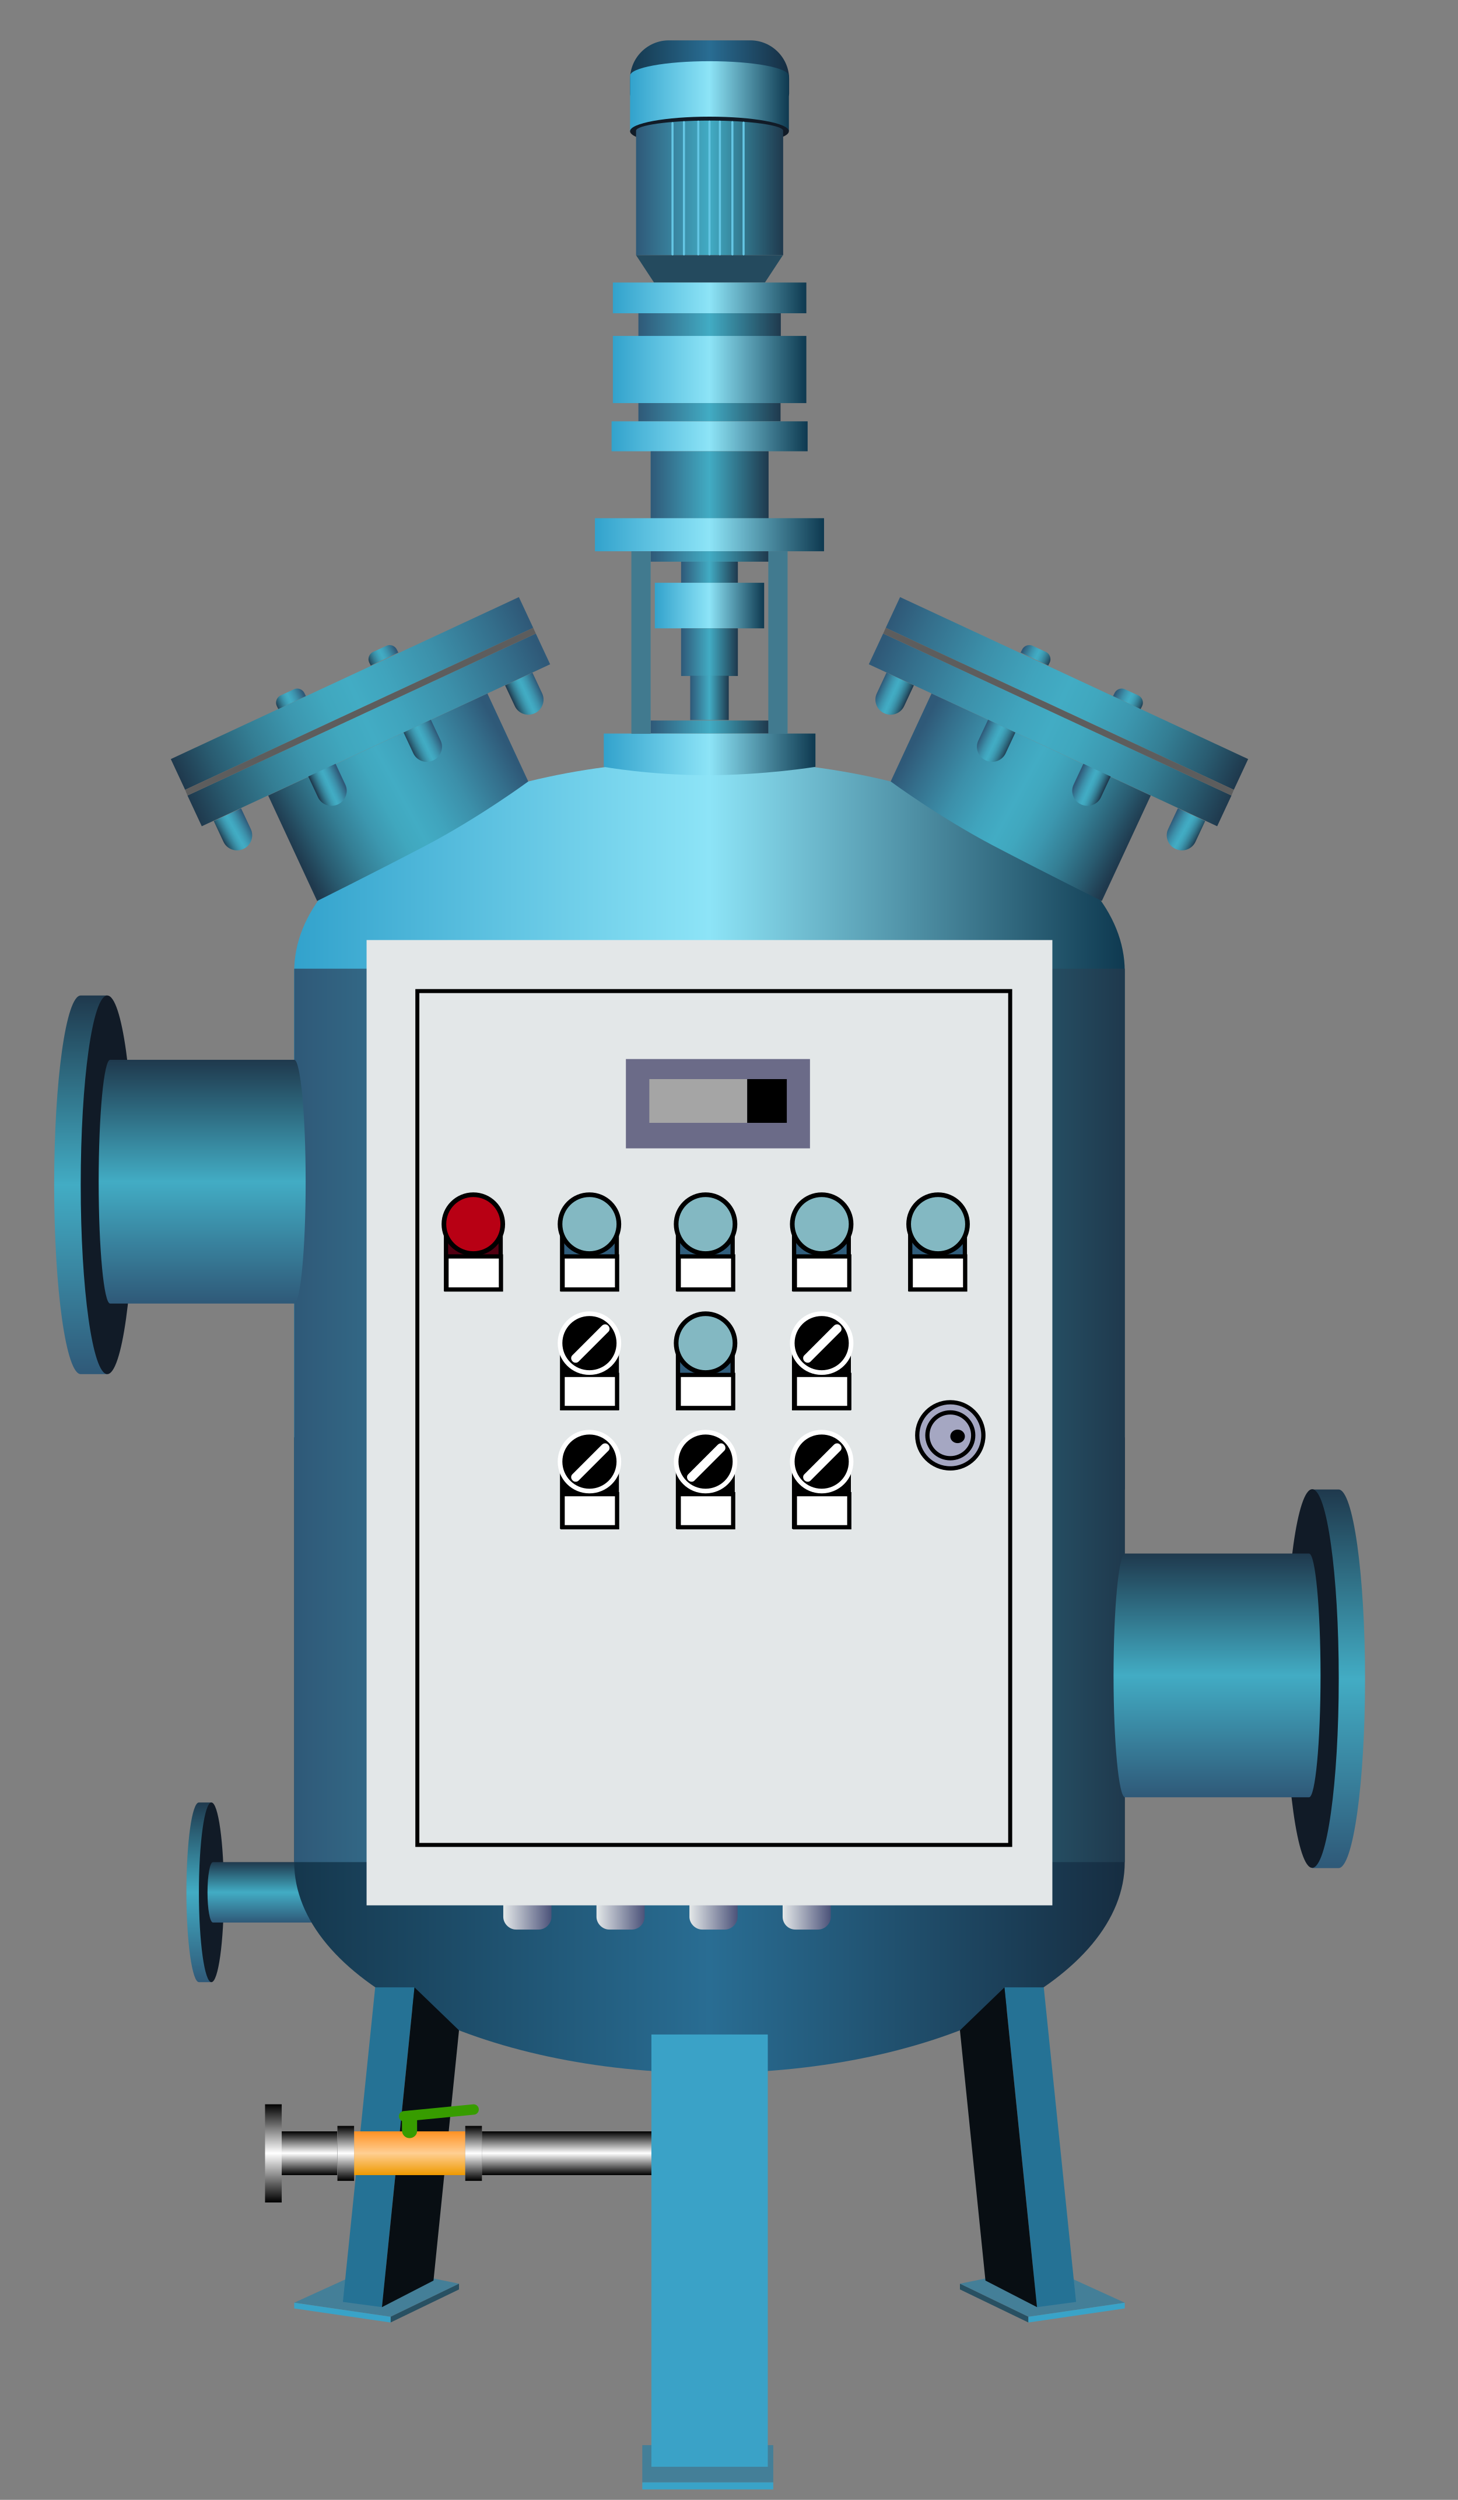 <?xml version="1.0" encoding="utf-8"?>
<!-- Generator: Adobe Illustrator 19.0.0, SVG Export Plug-In . SVG Version: 6.00 Build 0)  -->
<svg version="1.1" id="图层_1" xmlns="http://www.w3.org/2000/svg" xmlns:xlink="http://www.w3.org/1999/xlink" x="0px" y="0px"
	 viewBox="0 0 560 960" style="enable-background:new 0 0 560 960;" xml:space="preserve">
<rect x="0" y="0" width="560" height="960" fill="#808080" stroke="none"/>
<style type="text/css">
	.st0{fill:url(#SVGID_1_);}
	.st1{fill:#111B27;}
	.st2{fill:url(#SVGID_2_);}
	.st3{fill:#447F98;}
	.st4{fill:url(#SVGID_3_);}
	.st5{fill:url(#SVGID_4_);}
	.st6{fill:url(#SVGID_5_);}
	.st7{fill:url(#SVGID_6_);}
	.st8{fill:url(#SVGID_7_);}
	.st9{fill:url(#SVGID_8_);}
	.st10{fill:url(#SVGID_9_);}
	.st11{fill:url(#SVGID_10_);}
	.st12{fill:url(#SVGID_11_);}
	.st13{fill:url(#SVGID_12_);}
	.st14{fill:url(#SVGID_13_);}
	.st15{fill:url(#SVGID_14_);}
	.st16{fill:url(#SVGID_15_);}
	.st17{fill:url(#SVGID_16_);}
	.st18{fill:url(#SVGID_17_);}
	.st19{fill:#244A5E;}
	.st20{fill:url(#SVGID_18_);}
	.st21{fill:url(#SVGID_19_);}
	.st22{fill:url(#SVGID_20_);}
	.st23{fill:url(#SVGID_21_);}
	.st24{fill:url(#SVGID_22_);}
	.st25{fill:url(#SVGID_23_);}
	.st26{fill:url(#SVGID_24_);}
	.st27{fill:url(#SVGID_25_);}
	.st28{fill:url(#SVGID_26_);}
	.st29{fill:url(#SVGID_27_);}
	.st30{fill:url(#SVGID_28_);}
	.st31{fill:url(#SVGID_29_);}
	.st32{fill:url(#SVGID_30_);}
	.st33{fill:url(#SVGID_31_);}
	.st34{fill:#417A8F;}
	.st35{fill:url(#SVGID_32_);}
	.st36{fill:url(#SVGID_33_);}
	.st37{fill:url(#SVGID_34_);}
	.st38{fill:url(#SVGID_35_);}
	.st39{fill:#257295;}
	.st40{fill:#080E13;}
	.st41{fill:#285062;}
	.st42{fill:#39A3C8;}
	.st43{fill:#64C6E4;}
	.st44{fill:#5D5D5D;}
	.st45{fill:url(#SVGID_36_);}
	.st46{fill:url(#SVGID_37_);}
	.st47{fill:url(#SVGID_38_);}
	.st48{fill:url(#SVGID_39_);}
	.st49{fill:url(#SVGID_40_);}
	.st50{fill:url(#SVGID_41_);}
	.st51{fill:url(#SVGID_42_);}
	.st52{fill:url(#SVGID_43_);}
	.st53{fill:url(#SVGID_44_);}
	.st54{fill:url(#SVGID_45_);}
	.st55{fill:url(#SVGID_46_);}
	.st56{fill:url(#SVGID_47_);}
	.st57{fill:url(#SVGID_48_);}
	.st58{fill:url(#SVGID_49_);}
	.st59{fill:url(#SVGID_50_);}
	.st60{fill:#3AA2C7;}
	.st61{fill:#379C00;}
	.st62{fill:url(#SVGID_51_);}
	.st63{fill:url(#SVGID_52_);}
	.st64{fill:url(#SVGID_53_);}
	.st65{fill:url(#SVGID_54_);}
	.st66{fill:#E3E7E8;}
	.st67{fill:none;stroke:#000000;stroke-width:1.537;stroke-miterlimit:10;}
	.st68{fill:#6B6B88;}
	.st69{fill:#A5A5A5;}
	.st70{fill:#520012;stroke:#000000;stroke-width:1.633;stroke-miterlimit:10;}
	.st71{fill:#B80014;stroke:#000000;stroke-width:1.789;stroke-miterlimit:10;}
	.st72{fill:#FFFFFF;stroke:#000000;stroke-width:1.622;stroke-miterlimit:10;}
	.st73{fill:#315E7D;stroke:#000000;stroke-width:1.633;stroke-miterlimit:10;}
	.st74{fill:#83B8C2;stroke:#000000;stroke-width:1.789;stroke-miterlimit:10;}
	.st75{stroke:#000000;stroke-width:1.633;stroke-miterlimit:10;}
	.st76{stroke:#FFFFFF;stroke-width:1.789;stroke-miterlimit:10;}
	.st77{fill:#FFFFFF;}
	.st78{fill:#A5A7C2;stroke:#000000;stroke-width:1.633;stroke-miterlimit:10;}
</style>
<linearGradient id="SVGID_1_" gradientUnits="userSpaceOnUse" x1="76.4" y1="198.8" x2="76.4" y2="267.8" gradientTransform="matrix(1 0 0 -1 0 960)">
	<stop  offset="0" style="stop-color:#2F5978"/>
	<stop  offset="0.5" style="stop-color:#42ACC4"/>
	<stop  offset="1" style="stop-color:#1F394D"/>
</linearGradient>
<path class="st0" d="M76.4,692.2c-2.7,0-4.8,15.5-4.8,34.5s2.2,34.5,4.8,34.5h4.8v-69H76.4z"/>
<ellipse class="st1" cx="81.2" cy="726.7" rx="4.8" ry="34.5"/>
<linearGradient id="SVGID_2_" gradientUnits="userSpaceOnUse" x1="101.6" y1="221.673" x2="101.6" y2="244.9" gradientTransform="matrix(1 0 0 -1 0 960)">
	<stop  offset="0" style="stop-color:#2F5978"/>
	<stop  offset="0.5" style="stop-color:#42ACC4"/>
	<stop  offset="1" style="stop-color:#1F394D"/>
</linearGradient>
<path class="st2" d="M121.3,715.1H81.8c-1.2,0-2.1,5.2-2.1,11.6s0.9,11.6,2.1,11.6h39.6c1.2,0,2.1-5.2,2.1-11.6
	S122.5,715.1,121.3,715.1z"/>
<polygon class="st3" points="368.7,877 401.3,870.3 432,884.3 395,889.7 "/>
<linearGradient id="SVGID_3_" gradientUnits="userSpaceOnUse" x1="113" y1="528" x2="432" y2="528" gradientTransform="matrix(1 0 0 -1 0 960)">
	<stop  offset="0" style="stop-color:#32A2CC"/>
	<stop  offset="0.5" style="stop-color:#8DE4F7"/>
	<stop  offset="1" style="stop-color:#0E3950"/>
</linearGradient>
<path class="st4" d="M272.5,292c-88.1,0-159.5,36.3-159.5,81v199h319V373C432,328.3,360.6,292,272.5,292z"/>
<linearGradient id="SVGID_4_" gradientUnits="userSpaceOnUse" x1="113" y1="285.95" x2="432" y2="285.95" gradientTransform="matrix(1 0 0 -1 0 960)">
	<stop  offset="0" style="stop-color:#15374D"/>
	<stop  offset="0.5" style="stop-color:#296D93"/>
	<stop  offset="1" style="stop-color:#162D41"/>
</linearGradient>
<path class="st5" d="M113,552v163.1c0,44.7,71.4,81,159.5,81s159.5-36.3,159.5-81V552H113z"/>
<linearGradient id="SVGID_5_" gradientUnits="userSpaceOnUse" x1="113" y1="416.45" x2="432" y2="416.45" gradientTransform="matrix(1 0 0 -1 0 960)">
	<stop  offset="0" style="stop-color:#2F5978"/>
	<stop  offset="0.5" style="stop-color:#42ACC4"/>
	<stop  offset="1" style="stop-color:#1F394D"/>
</linearGradient>
<rect x="113" y="372" class="st6" width="319" height="343.1"/>
<linearGradient id="SVGID_6_" gradientUnits="userSpaceOnUse" x1="352.202" y1="677.124" x2="432.354" y2="633.705" gradientTransform="matrix(1 0 0 -1 0 960)">
	<stop  offset="0" style="stop-color:#2F5978"/>
	<stop  offset="9.061284e-002" style="stop-color:#346E8B"/>
	<stop  offset="0.26" style="stop-color:#3C90AA"/>
	<stop  offset="0.4" style="stop-color:#40A4BD"/>
	<stop  offset="0.492" style="stop-color:#42ACC4"/>
	<stop  offset="0.571" style="stop-color:#40A7BE"/>
	<stop  offset="0.671" style="stop-color:#3C97AF"/>
	<stop  offset="0.783" style="stop-color:#347E94"/>
	<stop  offset="0.903" style="stop-color:#295B70"/>
	<stop  offset="1" style="stop-color:#1F394D"/>
</linearGradient>
<path class="st7" d="M423.2,346c0,0-19.8-9.8-41.6-21.2c-21.1-11.1-39.5-24.7-39.5-24.7l15.7-33.8l84.2,39.2L423.2,346z"/>
<linearGradient id="SVGID_7_" gradientUnits="userSpaceOnUse" x1="337.62" y1="710.255" x2="470.276" y2="648.589" gradientTransform="matrix(1 0 0 -1 0 960)">
	<stop  offset="0" style="stop-color:#2F5978"/>
	<stop  offset="9.061284e-002" style="stop-color:#346E8B"/>
	<stop  offset="0.26" style="stop-color:#3C90AA"/>
	<stop  offset="0.4" style="stop-color:#40A4BD"/>
	<stop  offset="0.492" style="stop-color:#42ACC4"/>
	<stop  offset="0.571" style="stop-color:#40A7BE"/>
	<stop  offset="0.671" style="stop-color:#3C97AF"/>
	<stop  offset="0.783" style="stop-color:#347E94"/>
	<stop  offset="0.903" style="stop-color:#295B70"/>
	<stop  offset="1" style="stop-color:#1F394D"/>
</linearGradient>
<polygon class="st8" points="467.5,317.3 333.7,255.1 339.2,243.3 473,305.5 "/>
<linearGradient id="SVGID_8_" gradientUnits="userSpaceOnUse" x1="343.568" y1="724.413" x2="476.494" y2="662.773" gradientTransform="matrix(1 0 0 -1 0 960)">
	<stop  offset="0" style="stop-color:#2F5978"/>
	<stop  offset="9.061284e-002" style="stop-color:#346E8B"/>
	<stop  offset="0.26" style="stop-color:#3C90AA"/>
	<stop  offset="0.4" style="stop-color:#40A4BD"/>
	<stop  offset="0.492" style="stop-color:#42ACC4"/>
	<stop  offset="0.571" style="stop-color:#40A7BE"/>
	<stop  offset="0.671" style="stop-color:#3C97AF"/>
	<stop  offset="0.783" style="stop-color:#347E94"/>
	<stop  offset="0.903" style="stop-color:#295B70"/>
	<stop  offset="1" style="stop-color:#1F394D"/>
</linearGradient>
<polygon class="st9" points="473.9,303.3 340.2,241.1 345.7,229.3 479.4,291.5 "/>
<linearGradient id="SVGID_9_" gradientUnits="userSpaceOnUse" x1="337.432" y1="695.093" x2="347.924" y2="690.308" gradientTransform="matrix(1 0 0 -1 0 960)">
	<stop  offset="0" style="stop-color:#2F5978"/>
	<stop  offset="9.061284e-002" style="stop-color:#346E8B"/>
	<stop  offset="0.26" style="stop-color:#3C90AA"/>
	<stop  offset="0.4" style="stop-color:#40A4BD"/>
	<stop  offset="0.492" style="stop-color:#42ACC4"/>
	<stop  offset="0.571" style="stop-color:#40A7BE"/>
	<stop  offset="0.671" style="stop-color:#3C97AF"/>
	<stop  offset="0.783" style="stop-color:#347E94"/>
	<stop  offset="0.903" style="stop-color:#295B70"/>
	<stop  offset="1" style="stop-color:#1F394D"/>
</linearGradient>
<path class="st10" d="M351,263.2l-3.7,7.9c-1.3,2.9-4.8,4.2-7.7,2.8l0,0c-2.9-1.3-4.2-4.8-2.8-7.7l3.7-7.9L351,263.2z"/>
<linearGradient id="SVGID_10_" gradientUnits="userSpaceOnUse" x1="376.523" y1="677.122" x2="387.158" y2="671.962" gradientTransform="matrix(1 0 0 -1 0 960)">
	<stop  offset="0" style="stop-color:#2F5978"/>
	<stop  offset="9.061284e-002" style="stop-color:#346E8B"/>
	<stop  offset="0.26" style="stop-color:#3C90AA"/>
	<stop  offset="0.4" style="stop-color:#40A4BD"/>
	<stop  offset="0.492" style="stop-color:#42ACC4"/>
	<stop  offset="0.571" style="stop-color:#40A7BE"/>
	<stop  offset="0.671" style="stop-color:#3C97AF"/>
	<stop  offset="0.783" style="stop-color:#347E94"/>
	<stop  offset="0.903" style="stop-color:#295B70"/>
	<stop  offset="1" style="stop-color:#1F394D"/>
</linearGradient>
<path class="st11" d="M390,281.3l-3.7,7.9c-1.3,2.9-4.8,4.2-7.7,2.8l0,0c-2.9-1.3-4.2-4.8-2.8-7.7l3.7-7.9L390,281.3z"/>
<linearGradient id="SVGID_11_" gradientUnits="userSpaceOnUse" x1="413.348" y1="659.948" x2="423.435" y2="655.353" gradientTransform="matrix(1 0 0 -1 0 960)">
	<stop  offset="0" style="stop-color:#2F5978"/>
	<stop  offset="9.061284e-002" style="stop-color:#346E8B"/>
	<stop  offset="0.26" style="stop-color:#3C90AA"/>
	<stop  offset="0.4" style="stop-color:#40A4BD"/>
	<stop  offset="0.492" style="stop-color:#42ACC4"/>
	<stop  offset="0.571" style="stop-color:#40A7BE"/>
	<stop  offset="0.671" style="stop-color:#3C97AF"/>
	<stop  offset="0.783" style="stop-color:#347E94"/>
	<stop  offset="0.903" style="stop-color:#295B70"/>
	<stop  offset="1" style="stop-color:#1F394D"/>
</linearGradient>
<path class="st12" d="M426.6,298.2l-3.7,7.9c-1.3,2.9-4.8,4.2-7.7,2.8l0,0c-2.9-1.3-4.2-4.8-2.8-7.7l3.7-7.9L426.6,298.2z"/>
<linearGradient id="SVGID_12_" gradientUnits="userSpaceOnUse" x1="449.464" y1="643.67" x2="459.898" y2="637.826" gradientTransform="matrix(1 0 0 -1 0 960)">
	<stop  offset="0" style="stop-color:#2F5978"/>
	<stop  offset="9.061284e-002" style="stop-color:#346E8B"/>
	<stop  offset="0.26" style="stop-color:#3C90AA"/>
	<stop  offset="0.4" style="stop-color:#40A4BD"/>
	<stop  offset="0.492" style="stop-color:#42ACC4"/>
	<stop  offset="0.571" style="stop-color:#40A7BE"/>
	<stop  offset="0.671" style="stop-color:#3C97AF"/>
	<stop  offset="0.783" style="stop-color:#347E94"/>
	<stop  offset="0.903" style="stop-color:#295B70"/>
	<stop  offset="1" style="stop-color:#1F394D"/>
</linearGradient>
<path class="st13" d="M462.9,315.3l-3.7,7.9c-1.3,2.9-4.8,4.2-7.7,2.8l0,0c-2.9-1.3-4.2-4.8-2.8-7.7l3.7-7.9L462.9,315.3z"/>
<linearGradient id="SVGID_13_" gradientUnits="userSpaceOnUse" x1="393.366" y1="711.181" x2="403.743" y2="706.246" gradientTransform="matrix(1 0 0 -1 0 960)">
	<stop  offset="0" style="stop-color:#2F5978"/>
	<stop  offset="9.061284e-002" style="stop-color:#346E8B"/>
	<stop  offset="0.26" style="stop-color:#3C90AA"/>
	<stop  offset="0.4" style="stop-color:#40A4BD"/>
	<stop  offset="0.492" style="stop-color:#42ACC4"/>
	<stop  offset="0.571" style="stop-color:#40A7BE"/>
	<stop  offset="0.671" style="stop-color:#3C97AF"/>
	<stop  offset="0.783" style="stop-color:#347E94"/>
	<stop  offset="0.903" style="stop-color:#295B70"/>
	<stop  offset="1" style="stop-color:#1F394D"/>
</linearGradient>
<path class="st14" d="M402.6,255.6l0.6-1.2c0.7-1.5,0-3.3-1.4-4l-5.2-2.4c-1.5-0.7-3.3,0-4,1.4l-0.6,1.2L402.6,255.6z"/>
<linearGradient id="SVGID_14_" gradientUnits="userSpaceOnUse" x1="428.863" y1="694.472" x2="439.252" y2="689.561" gradientTransform="matrix(1 0 0 -1 0 960)">
	<stop  offset="0" style="stop-color:#2F5978"/>
	<stop  offset="9.061284e-002" style="stop-color:#346E8B"/>
	<stop  offset="0.26" style="stop-color:#3C90AA"/>
	<stop  offset="0.4" style="stop-color:#40A4BD"/>
	<stop  offset="0.492" style="stop-color:#42ACC4"/>
	<stop  offset="0.571" style="stop-color:#40A7BE"/>
	<stop  offset="0.671" style="stop-color:#3C97AF"/>
	<stop  offset="0.783" style="stop-color:#347E94"/>
	<stop  offset="0.903" style="stop-color:#295B70"/>
	<stop  offset="1" style="stop-color:#1F394D"/>
</linearGradient>
<path class="st15" d="M438.1,272.3l0.6-1.2c0.7-1.5,0-3.3-1.4-4l-5.2-2.4c-1.5-0.7-3.3,0-4,1.4l-0.6,1.2L438.1,272.3z"/>
<linearGradient id="SVGID_15_" gradientUnits="userSpaceOnUse" x1="242" y1="932.75" x2="303" y2="932.75" gradientTransform="matrix(1 0 0 -1 0 960)">
	<stop  offset="0" style="stop-color:#15374D"/>
	<stop  offset="0.5" style="stop-color:#296D93"/>
	<stop  offset="1" style="stop-color:#162D41"/>
</linearGradient>
<path class="st16" d="M300,39h-55c-1.6,0-3-1.3-3-3v-5.6c0-8.2,6.7-14.9,14.9-14.9h31.3c8.2,0,14.9,6.7,14.9,14.9V36
	C303,37.7,301.6,39,300,39z"/>
<linearGradient id="SVGID_16_" gradientUnits="userSpaceOnUse" x1="242" y1="923.1" x2="303" y2="923.1" gradientTransform="matrix(1 0 0 -1 0 960)">
	<stop  offset="0" style="stop-color:#32A2CC"/>
	<stop  offset="0.5" style="stop-color:#8DE4F7"/>
	<stop  offset="1" style="stop-color:#0E3950"/>
</linearGradient>
<path class="st17" d="M272.5,23.5c-16.8,0-30.5,2.5-30.5,5.6v21.2h61V29.2C303,26,289.3,23.5,272.5,23.5z"/>
<ellipse class="st1" cx="272.5" cy="50.4" rx="30.5" ry="5.6"/>
<linearGradient id="SVGID_17_" gradientUnits="userSpaceOnUse" x1="244.3" y1="887.85" x2="300.8" y2="887.85" gradientTransform="matrix(1 0 0 -1 0 960)">
	<stop  offset="0" style="stop-color:#2F5978"/>
	<stop  offset="0.5" style="stop-color:#42ACC4"/>
	<stop  offset="1" style="stop-color:#1F394D"/>
</linearGradient>
<path class="st18" d="M272.5,46.3c-15.6,0-28.2,1.8-28.2,3.9V98h56.5V50.2C300.7,48.1,288.1,46.3,272.5,46.3z"/>
<polygon class="st19" points="293.8,108.5 251.2,108.5 244.3,98 300.7,98 "/>
<linearGradient id="SVGID_18_" gradientUnits="userSpaceOnUse" x1="235.4" y1="845.6" x2="309.7" y2="845.6" gradientTransform="matrix(1 0 0 -1 0 960)">
	<stop  offset="0" style="stop-color:#32A2CC"/>
	<stop  offset="0.5" style="stop-color:#8DE4F7"/>
	<stop  offset="1" style="stop-color:#0E3950"/>
</linearGradient>
<rect x="235.4" y="108.5" class="st20" width="74.3" height="11.8"/>
<linearGradient id="SVGID_19_" gradientUnits="userSpaceOnUse" x1="245.2" y1="835.3" x2="299.9" y2="835.3" gradientTransform="matrix(1 0 0 -1 0 960)">
	<stop  offset="0" style="stop-color:#2F5978"/>
	<stop  offset="0.5" style="stop-color:#42ACC4"/>
	<stop  offset="1" style="stop-color:#1F394D"/>
</linearGradient>
<rect x="245.2" y="120.3" class="st21" width="54.7" height="8.8"/>
<linearGradient id="SVGID_20_" gradientUnits="userSpaceOnUse" x1="235.4" y1="818.1" x2="309.7" y2="818.1" gradientTransform="matrix(1 0 0 -1 0 960)">
	<stop  offset="0" style="stop-color:#32A2CC"/>
	<stop  offset="0.5" style="stop-color:#8DE4F7"/>
	<stop  offset="1" style="stop-color:#0E3950"/>
</linearGradient>
<rect x="235.4" y="129" class="st22" width="74.3" height="25.8"/>
<linearGradient id="SVGID_21_" gradientUnits="userSpaceOnUse" x1="245.2" y1="801.7" x2="299.8" y2="801.7" gradientTransform="matrix(1 0 0 -1 0 960)">
	<stop  offset="0" style="stop-color:#2F5978"/>
	<stop  offset="0.5" style="stop-color:#42ACC4"/>
	<stop  offset="1" style="stop-color:#1F394D"/>
</linearGradient>
<rect x="245.2" y="154.8" class="st23" width="54.6" height="7"/>
<linearGradient id="SVGID_22_" gradientUnits="userSpaceOnUse" x1="234.9" y1="792.45" x2="310.2" y2="792.45" gradientTransform="matrix(1 0 0 -1 0 960)">
	<stop  offset="0" style="stop-color:#32A2CC"/>
	<stop  offset="0.5" style="stop-color:#8DE4F7"/>
	<stop  offset="1" style="stop-color:#0E3950"/>
</linearGradient>
<rect x="234.9" y="161.8" class="st24" width="75.3" height="11.5"/>
<linearGradient id="SVGID_23_" gradientUnits="userSpaceOnUse" x1="249.9" y1="773.8" x2="295.15" y2="773.8" gradientTransform="matrix(1 0 0 -1 0 960)">
	<stop  offset="0" style="stop-color:#2F5978"/>
	<stop  offset="0.5" style="stop-color:#42ACC4"/>
	<stop  offset="1" style="stop-color:#1F394D"/>
</linearGradient>
<rect x="249.9" y="173.3" class="st25" width="45.3" height="25.8"/>
<linearGradient id="SVGID_24_" gradientUnits="userSpaceOnUse" x1="228.5" y1="754.65" x2="316.5" y2="754.65" gradientTransform="matrix(1 0 0 -1 0 960)">
	<stop  offset="0" style="stop-color:#32A2CC"/>
	<stop  offset="0.5" style="stop-color:#8DE4F7"/>
	<stop  offset="1" style="stop-color:#0E3950"/>
</linearGradient>
<rect x="228.5" y="199" class="st26" width="88" height="12.7"/>
<linearGradient id="SVGID_25_" gradientUnits="userSpaceOnUse" x1="249.9" y1="746.3" x2="295.15" y2="746.3" gradientTransform="matrix(1 0 0 -1 0 960)">
	<stop  offset="0" style="stop-color:#2F5978"/>
	<stop  offset="0.5" style="stop-color:#42ACC4"/>
	<stop  offset="1" style="stop-color:#1F394D"/>
</linearGradient>
<rect x="249.9" y="211.7" class="st27" width="45.3" height="4"/>
<linearGradient id="SVGID_26_" gradientUnits="userSpaceOnUse" x1="261.625" y1="740.25" x2="283.375" y2="740.25" gradientTransform="matrix(1 0 0 -1 0 960)">
	<stop  offset="0" style="stop-color:#2F5978"/>
	<stop  offset="0.5" style="stop-color:#42ACC4"/>
	<stop  offset="1" style="stop-color:#1F394D"/>
</linearGradient>
<rect x="261.6" y="215.7" class="st28" width="21.8" height="8.1"/>
<linearGradient id="SVGID_27_" gradientUnits="userSpaceOnUse" x1="251.5" y1="727.45" x2="293.5" y2="727.45" gradientTransform="matrix(1 0 0 -1 0 960)">
	<stop  offset="0" style="stop-color:#32A2CC"/>
	<stop  offset="0.5" style="stop-color:#8DE4F7"/>
	<stop  offset="1" style="stop-color:#0E3950"/>
</linearGradient>
<rect x="251.5" y="223.8" class="st29" width="42" height="17.5"/>
<linearGradient id="SVGID_28_" gradientUnits="userSpaceOnUse" x1="261.625" y1="709.55" x2="283.375" y2="709.55" gradientTransform="matrix(1 0 0 -1 0 960)">
	<stop  offset="0" style="stop-color:#2F5978"/>
	<stop  offset="0.5" style="stop-color:#42ACC4"/>
	<stop  offset="1" style="stop-color:#1F394D"/>
</linearGradient>
<rect x="261.6" y="241.3" class="st30" width="21.8" height="18.3"/>
<linearGradient id="SVGID_29_" gradientUnits="userSpaceOnUse" x1="265.125" y1="692" x2="279.875" y2="692" gradientTransform="matrix(1 0 0 -1 0 960)">
	<stop  offset="0" style="stop-color:#2F5978"/>
	<stop  offset="0.5" style="stop-color:#42ACC4"/>
	<stop  offset="1" style="stop-color:#1F394D"/>
</linearGradient>
<rect x="265.1" y="259.5" class="st31" width="14.8" height="17"/>
<linearGradient id="SVGID_30_" gradientUnits="userSpaceOnUse" x1="249.9" y1="680.8" x2="295.15" y2="680.8" gradientTransform="matrix(1 0 0 -1 0 960)">
	<stop  offset="0" style="stop-color:#2F5978"/>
	<stop  offset="0.5" style="stop-color:#42ACC4"/>
	<stop  offset="1" style="stop-color:#1F394D"/>
</linearGradient>
<rect x="249.9" y="276.7" class="st32" width="45.3" height="5"/>
<linearGradient id="SVGID_31_" gradientUnits="userSpaceOnUse" x1="231.9" y1="670.3" x2="313.2" y2="670.3" gradientTransform="matrix(1 0 0 -1 0 960)">
	<stop  offset="0" style="stop-color:#32A2CC"/>
	<stop  offset="0.5" style="stop-color:#8DE4F7"/>
	<stop  offset="1" style="stop-color:#0E3950"/>
</linearGradient>
<path class="st33" d="M313.1,294.5c0,0-19.6,3.2-41.6,3.2c-21.6,0-39.6-3.2-39.6-3.2v-12.8h81.3v12.8H313.1z"/>
<rect x="295.1" y="211.7" class="st34" width="7.4" height="70.1"/>
<rect x="242.5" y="211.7" class="st34" width="7.4" height="70.1"/>
<linearGradient id="SVGID_32_" gradientUnits="userSpaceOnUse" x1="31" y1="432.3" x2="31" y2="577.7" gradientTransform="matrix(1 0 0 -1 0 960)">
	<stop  offset="0" style="stop-color:#2F5978"/>
	<stop  offset="0.5" style="stop-color:#42ACC4"/>
	<stop  offset="1" style="stop-color:#1F394D"/>
</linearGradient>
<path class="st35" d="M31,382.3c-5.6,0-10.2,32.5-10.2,72.7s4.6,72.7,10.2,72.7h10.2V382.3H31z"/>
<ellipse class="st1" cx="41.2" cy="455" rx="10.2" ry="72.7"/>
<linearGradient id="SVGID_33_" gradientUnits="userSpaceOnUse" x1="77.65" y1="459.4" x2="77.65" y2="553" gradientTransform="matrix(1 0 0 -1 0 960)">
	<stop  offset="0" style="stop-color:#2F5978"/>
	<stop  offset="0.5" style="stop-color:#42ACC4"/>
	<stop  offset="1" style="stop-color:#1F394D"/>
</linearGradient>
<path class="st36" d="M113,407H42.3c-2.4,0-4.4,21-4.4,46.8c0,25.9,2,46.8,4.4,46.8H113c2.4,0,4.4-21,4.4-46.8S115.4,407,113,407z"
	/>
<linearGradient id="SVGID_34_" gradientUnits="userSpaceOnUse" x1="514.15" y1="242.6" x2="514.15" y2="388" gradientTransform="matrix(1 0 0 -1 0 960)">
	<stop  offset="0" style="stop-color:#2F5978"/>
	<stop  offset="0.5" style="stop-color:#42ACC4"/>
	<stop  offset="1" style="stop-color:#1F394D"/>
</linearGradient>
<path class="st37" d="M514.1,572c5.6,0,10.2,32.5,10.2,72.7s-4.6,72.7-10.2,72.7H504V572H514.1z"/>
<ellipse class="st1" cx="504" cy="644.6" rx="10.2" ry="72.7"/>
<linearGradient id="SVGID_35_" gradientUnits="userSpaceOnUse" x1="467.45" y1="269.8" x2="467.45" y2="363.4" gradientTransform="matrix(1 0 0 -1 0 960)">
	<stop  offset="0" style="stop-color:#2F5978"/>
	<stop  offset="0.5" style="stop-color:#42ACC4"/>
	<stop  offset="1" style="stop-color:#1F394D"/>
</linearGradient>
<path class="st38" d="M432.1,596.6h70.7c2.4,0,4.4,21,4.4,46.8c0,25.9-2,46.8-4.4,46.8h-70.7c-2.4,0-4.4-21-4.4-46.8
	C427.7,617.6,429.7,596.6,432.1,596.6z"/>
<polygon class="st39" points="413.3,884 398.3,886 385.8,763.2 400.9,763.2 "/>
<polygon class="st40" points="378.5,875.8 398.3,886 385.8,763.2 368.7,779.7 "/>
<polygon class="st41" points="368.7,877 368.7,879.2 395,891.9 395,889.7 "/>
<polygon class="st42" points="432,884.3 432,886.5 395,891.9 395,889.7 "/>
<polygon class="st3" points="176.3,877 143.7,870.3 113,884.3 150,889.7 "/>
<polygon class="st39" points="131.7,884 146.7,886 159.2,763.2 144.1,763.2 "/>
<polygon class="st40" points="166.5,875.8 146.7,886 159.2,763.2 176.3,779.7 "/>
<polygon class="st41" points="176.3,877 176.3,879.2 150,891.9 150,889.7 "/>
<polygon class="st42" points="113,884.3 113,886.5 150,891.9 150,889.7 "/>
<path class="st43" d="M258.3,98.1L258.3,98.1c-0.2,0-0.4-0.2-0.4-0.4V47.3c0-0.2,0.2-0.4,0.4-0.4l0,0c0.2,0,0.4,0.2,0.4,0.4v50.3
	C258.8,97.9,258.6,98.1,258.3,98.1z"/>
<path class="st43" d="M262.7,98.1L262.7,98.1c-0.2,0-0.4-0.2-0.4-0.4V46.9c0-0.2,0.2-0.4,0.4-0.4l0,0c0.2,0,0.4,0.2,0.4,0.4v50.7
	C263.1,97.9,262.9,98.1,262.7,98.1z"/>
<path class="st43" d="M268.2,98.1L268.2,98.1c-0.2,0-0.4-0.2-0.4-0.4v-51c0-0.2,0.2-0.4,0.4-0.4l0,0c0.2,0,0.4,0.2,0.4,0.4v50.9
	C268.6,97.9,268.4,98.1,268.2,98.1z"/>
<path class="st43" d="M272.5,98.1L272.5,98.1c-0.2,0-0.4-0.2-0.4-0.4v-51c0-0.2,0.2-0.4,0.4-0.4l0,0c0.2,0,0.4,0.2,0.4,0.4v50.9
	C272.9,97.9,272.7,98.1,272.5,98.1z"/>
<path class="st43" d="M276.5,98.1L276.5,98.1c-0.2,0-0.4-0.2-0.4-0.4v-51c0-0.2,0.2-0.4,0.4-0.4l0,0c0.2,0,0.4,0.2,0.4,0.4v50.9
	C276.9,97.9,276.7,98.1,276.5,98.1z"/>
<path class="st43" d="M281.3,98.1L281.3,98.1c-0.2,0-0.4-0.2-0.4-0.4V46.9c0-0.2,0.2-0.4,0.4-0.4l0,0c0.2,0,0.4,0.2,0.4,0.4v50.7
	C281.8,97.9,281.6,98.1,281.3,98.1z"/>
<path class="st43" d="M285.6,98.1L285.6,98.1c-0.2,0-0.4-0.2-0.4-0.4V47.1c0-0.2,0.2-0.4,0.4-0.4l0,0c0.2,0,0.4,0.2,0.4,0.4v50.6
	C286,97.9,285.8,98.1,285.6,98.1z"/>
<polygon class="st44" points="340.2,241.1 339.2,243.3 473,305.5 473.9,303.3 "/>
<linearGradient id="SVGID_36_" gradientUnits="userSpaceOnUse" x1="352.202" y1="677.124" x2="432.354" y2="633.705" gradientTransform="matrix(-1 0 0 -1 545 960)">
	<stop  offset="0" style="stop-color:#2F5978"/>
	<stop  offset="9.061284e-002" style="stop-color:#346E8B"/>
	<stop  offset="0.26" style="stop-color:#3C90AA"/>
	<stop  offset="0.4" style="stop-color:#40A4BD"/>
	<stop  offset="0.492" style="stop-color:#42ACC4"/>
	<stop  offset="0.571" style="stop-color:#40A7BE"/>
	<stop  offset="0.671" style="stop-color:#3C97AF"/>
	<stop  offset="0.783" style="stop-color:#347E94"/>
	<stop  offset="0.903" style="stop-color:#295B70"/>
	<stop  offset="1" style="stop-color:#1F394D"/>
</linearGradient>
<path class="st45" d="M121.8,346c0,0,19.8-9.8,41.6-21.2c21.1-11.1,39.5-24.7,39.5-24.7l-15.7-33.8L103,305.5L121.8,346z"/>
<linearGradient id="SVGID_37_" gradientUnits="userSpaceOnUse" x1="337.62" y1="710.255" x2="470.276" y2="648.589" gradientTransform="matrix(-1 0 0 -1 545 960)">
	<stop  offset="0" style="stop-color:#2F5978"/>
	<stop  offset="9.061284e-002" style="stop-color:#346E8B"/>
	<stop  offset="0.26" style="stop-color:#3C90AA"/>
	<stop  offset="0.4" style="stop-color:#40A4BD"/>
	<stop  offset="0.492" style="stop-color:#42ACC4"/>
	<stop  offset="0.571" style="stop-color:#40A7BE"/>
	<stop  offset="0.671" style="stop-color:#3C97AF"/>
	<stop  offset="0.783" style="stop-color:#347E94"/>
	<stop  offset="0.903" style="stop-color:#295B70"/>
	<stop  offset="1" style="stop-color:#1F394D"/>
</linearGradient>
<polygon class="st46" points="77.5,317.3 211.3,255.1 205.8,243.3 72,305.5 "/>
<linearGradient id="SVGID_38_" gradientUnits="userSpaceOnUse" x1="343.568" y1="724.413" x2="476.494" y2="662.773" gradientTransform="matrix(-1 0 0 -1 545 960)">
	<stop  offset="0" style="stop-color:#2F5978"/>
	<stop  offset="9.061284e-002" style="stop-color:#346E8B"/>
	<stop  offset="0.26" style="stop-color:#3C90AA"/>
	<stop  offset="0.4" style="stop-color:#40A4BD"/>
	<stop  offset="0.492" style="stop-color:#42ACC4"/>
	<stop  offset="0.571" style="stop-color:#40A7BE"/>
	<stop  offset="0.671" style="stop-color:#3C97AF"/>
	<stop  offset="0.783" style="stop-color:#347E94"/>
	<stop  offset="0.903" style="stop-color:#295B70"/>
	<stop  offset="1" style="stop-color:#1F394D"/>
</linearGradient>
<polygon class="st47" points="71.1,303.3 204.8,241.1 199.3,229.3 65.6,291.5 "/>
<linearGradient id="SVGID_39_" gradientUnits="userSpaceOnUse" x1="337.432" y1="695.093" x2="347.924" y2="690.308" gradientTransform="matrix(-1 0 0 -1 545 960)">
	<stop  offset="0" style="stop-color:#2F5978"/>
	<stop  offset="9.061284e-002" style="stop-color:#346E8B"/>
	<stop  offset="0.26" style="stop-color:#3C90AA"/>
	<stop  offset="0.4" style="stop-color:#40A4BD"/>
	<stop  offset="0.492" style="stop-color:#42ACC4"/>
	<stop  offset="0.571" style="stop-color:#40A7BE"/>
	<stop  offset="0.671" style="stop-color:#3C97AF"/>
	<stop  offset="0.783" style="stop-color:#347E94"/>
	<stop  offset="0.903" style="stop-color:#295B70"/>
	<stop  offset="1" style="stop-color:#1F394D"/>
</linearGradient>
<path class="st48" d="M194,263.2l3.7,7.9c1.3,2.9,4.8,4.2,7.7,2.8l0,0c2.9-1.3,4.2-4.8,2.8-7.7l-3.7-7.9L194,263.2z"/>
<linearGradient id="SVGID_40_" gradientUnits="userSpaceOnUse" x1="376.523" y1="677.122" x2="387.158" y2="671.962" gradientTransform="matrix(-1 0 0 -1 545 960)">
	<stop  offset="0" style="stop-color:#2F5978"/>
	<stop  offset="9.061284e-002" style="stop-color:#346E8B"/>
	<stop  offset="0.26" style="stop-color:#3C90AA"/>
	<stop  offset="0.4" style="stop-color:#40A4BD"/>
	<stop  offset="0.492" style="stop-color:#42ACC4"/>
	<stop  offset="0.571" style="stop-color:#40A7BE"/>
	<stop  offset="0.671" style="stop-color:#3C97AF"/>
	<stop  offset="0.783" style="stop-color:#347E94"/>
	<stop  offset="0.903" style="stop-color:#295B70"/>
	<stop  offset="1" style="stop-color:#1F394D"/>
</linearGradient>
<path class="st49" d="M155,281.3l3.7,7.9c1.3,2.9,4.8,4.2,7.7,2.8l0,0c2.9-1.3,4.2-4.8,2.8-7.7l-3.7-7.9L155,281.3z"/>
<linearGradient id="SVGID_41_" gradientUnits="userSpaceOnUse" x1="413.348" y1="659.948" x2="423.435" y2="655.353" gradientTransform="matrix(-1 0 0 -1 545 960)">
	<stop  offset="0" style="stop-color:#2F5978"/>
	<stop  offset="9.061284e-002" style="stop-color:#346E8B"/>
	<stop  offset="0.26" style="stop-color:#3C90AA"/>
	<stop  offset="0.4" style="stop-color:#40A4BD"/>
	<stop  offset="0.492" style="stop-color:#42ACC4"/>
	<stop  offset="0.571" style="stop-color:#40A7BE"/>
	<stop  offset="0.671" style="stop-color:#3C97AF"/>
	<stop  offset="0.783" style="stop-color:#347E94"/>
	<stop  offset="0.903" style="stop-color:#295B70"/>
	<stop  offset="1" style="stop-color:#1F394D"/>
</linearGradient>
<path class="st50" d="M118.4,298.2l3.7,7.9c1.3,2.9,4.8,4.2,7.7,2.8l0,0c2.9-1.3,4.2-4.8,2.8-7.7l-3.7-7.9L118.4,298.2z"/>
<linearGradient id="SVGID_42_" gradientUnits="userSpaceOnUse" x1="449.464" y1="643.67" x2="459.898" y2="637.826" gradientTransform="matrix(-1 0 0 -1 545 960)">
	<stop  offset="0" style="stop-color:#2F5978"/>
	<stop  offset="9.061284e-002" style="stop-color:#346E8B"/>
	<stop  offset="0.26" style="stop-color:#3C90AA"/>
	<stop  offset="0.4" style="stop-color:#40A4BD"/>
	<stop  offset="0.492" style="stop-color:#42ACC4"/>
	<stop  offset="0.571" style="stop-color:#40A7BE"/>
	<stop  offset="0.671" style="stop-color:#3C97AF"/>
	<stop  offset="0.783" style="stop-color:#347E94"/>
	<stop  offset="0.903" style="stop-color:#295B70"/>
	<stop  offset="1" style="stop-color:#1F394D"/>
</linearGradient>
<path class="st51" d="M82.1,315.3l3.7,7.9c1.3,2.9,4.8,4.2,7.7,2.8l0,0c2.9-1.3,4.2-4.8,2.8-7.7l-3.7-7.9L82.1,315.3z"/>
<linearGradient id="SVGID_43_" gradientUnits="userSpaceOnUse" x1="393.366" y1="711.181" x2="403.743" y2="706.246" gradientTransform="matrix(-1 0 0 -1 545 960)">
	<stop  offset="0" style="stop-color:#2F5978"/>
	<stop  offset="9.061284e-002" style="stop-color:#346E8B"/>
	<stop  offset="0.26" style="stop-color:#3C90AA"/>
	<stop  offset="0.4" style="stop-color:#40A4BD"/>
	<stop  offset="0.492" style="stop-color:#42ACC4"/>
	<stop  offset="0.571" style="stop-color:#40A7BE"/>
	<stop  offset="0.671" style="stop-color:#3C97AF"/>
	<stop  offset="0.783" style="stop-color:#347E94"/>
	<stop  offset="0.903" style="stop-color:#295B70"/>
	<stop  offset="1" style="stop-color:#1F394D"/>
</linearGradient>
<path class="st52" d="M142.4,255.6l-0.6-1.2c-0.7-1.5,0-3.3,1.4-4l5.2-2.4c1.5-0.7,3.3,0,4,1.4l0.6,1.2L142.4,255.6z"/>
<linearGradient id="SVGID_44_" gradientUnits="userSpaceOnUse" x1="428.863" y1="694.472" x2="439.252" y2="689.561" gradientTransform="matrix(-1 0 0 -1 545 960)">
	<stop  offset="0" style="stop-color:#2F5978"/>
	<stop  offset="9.061284e-002" style="stop-color:#346E8B"/>
	<stop  offset="0.26" style="stop-color:#3C90AA"/>
	<stop  offset="0.4" style="stop-color:#40A4BD"/>
	<stop  offset="0.492" style="stop-color:#42ACC4"/>
	<stop  offset="0.571" style="stop-color:#40A7BE"/>
	<stop  offset="0.671" style="stop-color:#3C97AF"/>
	<stop  offset="0.783" style="stop-color:#347E94"/>
	<stop  offset="0.903" style="stop-color:#295B70"/>
	<stop  offset="1" style="stop-color:#1F394D"/>
</linearGradient>
<path class="st53" d="M106.9,272.3l-0.6-1.2c-0.7-1.5,0-3.3,1.4-4l5.2-2.4c1.5-0.7,3.3,0,4,1.4l0.6,1.2L106.9,272.3z"/>
<polygon class="st44" points="204.8,241.1 205.8,243.3 72,305.5 71.1,303.3 "/>
<linearGradient id="SVGID_45_" gradientUnits="userSpaceOnUse" x1="222.9" y1="124.7" x2="222.9" y2="141.5" gradientTransform="matrix(1 0 0 -1 0 960)">
	<stop  offset="0" style="stop-color:#000000"/>
	<stop  offset="0.5" style="stop-color:#FFFFFF"/>
	<stop  offset="1" style="stop-color:#000000"/>
</linearGradient>
<rect x="185.1" y="818.5" class="st54" width="75.6" height="16.8"/>
<linearGradient id="SVGID_46_" gradientUnits="userSpaceOnUse" x1="157.35" y1="124.7" x2="157.35" y2="141.5" gradientTransform="matrix(1 0 0 -1 0 960)">
	<stop  offset="0" style="stop-color:#EE9900"/>
	<stop  offset="0.5" style="stop-color:#FFCF93"/>
	<stop  offset="1" style="stop-color:#FF9123"/>
</linearGradient>
<rect x="136" y="818.5" class="st55" width="42.7" height="16.8"/>
<linearGradient id="SVGID_47_" gradientUnits="userSpaceOnUse" x1="118.85" y1="124.7" x2="118.85" y2="141.5" gradientTransform="matrix(1 0 0 -1 0 960)">
	<stop  offset="0" style="stop-color:#000000"/>
	<stop  offset="0.5" style="stop-color:#FFFFFF"/>
	<stop  offset="1" style="stop-color:#000000"/>
</linearGradient>
<rect x="108.2" y="818.5" class="st56" width="21.3" height="16.8"/>
<linearGradient id="SVGID_48_" gradientUnits="userSpaceOnUse" x1="181.9" y1="122.557" x2="181.9" y2="143.632" gradientTransform="matrix(1 0 0 -1 0 960)">
	<stop  offset="0" style="stop-color:#000000"/>
	<stop  offset="0.5" style="stop-color:#FFFFFF"/>
	<stop  offset="1" style="stop-color:#000000"/>
</linearGradient>
<rect x="178.7" y="816.4" class="st57" width="6.4" height="21.1"/>
<linearGradient id="SVGID_49_" gradientUnits="userSpaceOnUse" x1="132.8" y1="122.557" x2="132.8" y2="143.632" gradientTransform="matrix(1 0 0 -1 0 960)">
	<stop  offset="0" style="stop-color:#000000"/>
	<stop  offset="0.5" style="stop-color:#FFFFFF"/>
	<stop  offset="1" style="stop-color:#000000"/>
</linearGradient>
<rect x="129.6" y="816.4" class="st58" width="6.4" height="21.1"/>
<linearGradient id="SVGID_50_" gradientUnits="userSpaceOnUse" x1="105" y1="114.25" x2="105" y2="151.95" gradientTransform="matrix(1 0 0 -1 0 960)">
	<stop  offset="0" style="stop-color:#000000"/>
	<stop  offset="0.5" style="stop-color:#FFFFFF"/>
	<stop  offset="1" style="stop-color:#000000"/>
</linearGradient>
<rect x="101.8" y="808.1" class="st59" width="6.4" height="37.7"/>
<rect x="246.7" y="939" class="st3" width="50.3" height="14.3"/>
<rect x="250.2" y="781.3" class="st60" width="44.7" height="166"/>
<rect x="246.7" y="953.3" class="st42" width="50.3" height="2.7"/>
<path class="st61" d="M157.3,821.1L157.3,821.1c-1.6,0-2.9-1.3-2.9-2.9v-4.7c0-1.6,1.3-2.9,2.9-2.9l0,0c1.6,0,2.9,1.3,2.9,2.9v4.7
	C160.3,819.8,158.9,821.1,157.3,821.1z"/>
<path class="st61" d="M181.9,812.1l-26.7,2.6c-1.1,0-2-0.9-2-2l0,0c0-1.1,0.9-2,2-2l26.7-2.6c1.1,0,2,0.9,2,2l0,0
	C183.9,811.2,183,812.1,181.9,812.1z"/>
<g>
	
		<linearGradient id="SVGID_51_" gradientUnits="userSpaceOnUse" x1="193.439" y1="111.72" x2="211.808" y2="111.72" gradientTransform="matrix(1 0 0 -1 0 841.87)">
		<stop  offset="0" style="stop-color:#E3E7E8"/>
		<stop  offset="1" style="stop-color:#4C537A"/>
	</linearGradient>
	<path class="st62" d="M206.9,741h-8.7c-2.6,0-4.9-2.3-4.9-4.9v-11.9c0-2.8,2.3-4.9,4.9-4.9h8.7c2.6,0,4.9,2.1,4.9,4.9v11.9
		C211.8,738.8,209.5,741,206.9,741z"/>
	
		<linearGradient id="SVGID_52_" gradientUnits="userSpaceOnUse" x1="229.185" y1="111.72" x2="247.554" y2="111.72" gradientTransform="matrix(1 0 0 -1 0 841.87)">
		<stop  offset="0" style="stop-color:#E3E7E8"/>
		<stop  offset="1" style="stop-color:#4C537A"/>
	</linearGradient>
	<path class="st63" d="M242.7,741H234c-2.6,0-4.9-2.3-4.9-4.9v-11.9c0-2.8,2.3-4.9,4.9-4.9h8.7c2.6,0,4.9,2.1,4.9,4.9v11.9
		C247.6,738.8,245.3,741,242.7,741z"/>
	
		<linearGradient id="SVGID_53_" gradientUnits="userSpaceOnUse" x1="264.931" y1="111.72" x2="283.3" y2="111.72" gradientTransform="matrix(1 0 0 -1 0 841.87)">
		<stop  offset="0" style="stop-color:#E3E7E8"/>
		<stop  offset="1" style="stop-color:#4C537A"/>
	</linearGradient>
	<path class="st64" d="M278.4,741h-8.7c-2.6,0-4.9-2.3-4.9-4.9v-11.9c0-2.8,2.3-4.9,4.9-4.9h8.7c2.6,0,4.9,2.1,4.9,4.9v11.9
		C283.3,738.8,281,741,278.4,741z"/>
	
		<linearGradient id="SVGID_54_" gradientUnits="userSpaceOnUse" x1="300.676" y1="111.72" x2="319.046" y2="111.72" gradientTransform="matrix(1 0 0 -1 0 841.87)">
		<stop  offset="0" style="stop-color:#E3E7E8"/>
		<stop  offset="1" style="stop-color:#4C537A"/>
	</linearGradient>
	<path class="st65" d="M314.2,741h-8.7c-2.8,0-4.9-2.3-4.9-4.9v-11.9c0-2.8,2.1-4.9,4.9-4.9h8.7c2.6,0,4.9,2.1,4.9,4.9v11.9
		C319.1,738.8,316.8,741,314.2,741z"/>
	<rect x="140.8" y="361" class="st66" width="263.4" height="370.7"/>
	<rect x="160.3" y="380.6" class="st67" width="227.7" height="327.9"/>
	<rect x="240.4" y="406.7" class="st68" width="70.7" height="34.3"/>
	<rect x="249.4" y="414.4" class="st69" width="37.6" height="16.8"/>
	<rect x="287" y="414.4" width="15.2" height="16.8"/>
	<g>
		<path class="st70" d="M192.3,495.1v-25c0-5.7-4.7-10.5-10.5-10.5l0,0c-5.7,0-10.5,4.7-10.5,10.5v25H192.3z"/>
		<circle class="st71" cx="181.8" cy="470.1" r="11.3"/>
		<rect x="171.5" y="482.5" class="st72" width="20.9" height="12.7"/>
	</g>
	<g>
		<path class="st73" d="M236.9,495.1v-25c0-5.7-4.7-10.5-10.5-10.5l0,0c-5.7,0-10.5,4.7-10.5,10.5v25H236.9z"/>
		<circle class="st74" cx="226.4" cy="470.1" r="11.3"/>
		<rect x="216.1" y="482.5" class="st72" width="20.9" height="12.7"/>
	</g>
	<g>
		<path class="st73" d="M281.4,495.1v-25c0-5.7-4.7-10.5-10.5-10.5l0,0c-5.7,0-10.5,4.7-10.5,10.5v25H281.4z"/>
		<circle class="st74" cx="271" cy="470.1" r="11.3"/>
		<rect x="260.7" y="482.5" class="st72" width="20.9" height="12.7"/>
	</g>
	<g>
		<path class="st73" d="M326,495.1v-25c0-5.7-4.7-10.5-10.5-10.5l0,0c-5.7,0-10.5,4.7-10.5,10.5v25H326z"/>
		<circle class="st74" cx="315.6" cy="470.1" r="11.3"/>
		<rect x="305.3" y="482.5" class="st72" width="20.9" height="12.7"/>
	</g>
	<g>
		<path class="st73" d="M370.6,495.1v-25c0-5.7-4.7-10.5-10.5-10.5l0,0c-5.7,0-10.5,4.7-10.5,10.5v25H370.6z"/>
		<circle class="st74" cx="360.3" cy="470.1" r="11.3"/>
		<rect x="349.8" y="482.5" class="st72" width="20.9" height="12.7"/>
	</g>
	<g>
		<path class="st73" d="M281.4,540.8v-25c0-5.7-4.7-10.5-10.5-10.5l0,0c-5.7,0-10.5,4.7-10.5,10.5v25H281.4z"/>
		<circle class="st74" cx="271" cy="515.8" r="11.3"/>
		<rect x="260.7" y="528" class="st72" width="20.9" height="12.7"/>
	</g>
	<g>
		<path class="st75" d="M236.9,540.8v-25c0-5.7-4.7-10.5-10.5-10.5l0,0c-5.7,0-10.5,4.7-10.5,10.5v25H236.9z"/>
		<rect x="216.1" y="528" class="st72" width="20.9" height="12.7"/>
		<circle class="st76" cx="226.4" cy="515.8" r="11.3"/>
		<path class="st77" d="M219.9,522.8L219.9,522.8c-0.7-0.7-0.7-1.8,0-2.4l11.3-11.3c0.7-0.7,1.8-0.7,2.4,0l0,0
			c0.7,0.7,0.7,1.8,0,2.4l-11.3,11.3C221.7,523.5,220.5,523.5,219.9,522.8z"/>
	</g>
	<g>
		<path class="st75" d="M236.9,586.3v-25c0-5.7-4.7-10.5-10.5-10.5l0,0c-5.7,0-10.5,4.7-10.5,10.5v25H236.9z"/>
		<rect x="216.1" y="573.8" class="st72" width="20.9" height="12.7"/>
		<circle class="st76" cx="226.4" cy="561.3" r="11.3"/>
		<path class="st77" d="M219.9,568.5L219.9,568.5c-0.7-0.7-0.7-1.8,0-2.4l11.3-11.3c0.7-0.7,1.8-0.7,2.4,0l0,0
			c0.7,0.7,0.7,1.8,0,2.4l-11.3,11.3C221.7,569.2,220.5,569.2,219.9,568.5z"/>
	</g>
	<g>
		<path class="st75" d="M281.4,586.3v-25c0-5.7-4.7-10.5-10.5-10.5l0,0c-5.7,0-10.5,4.7-10.5,10.5v25H281.4z"/>
		<rect x="260.7" y="573.8" class="st72" width="20.9" height="12.7"/>
		<circle class="st76" cx="271" cy="561.3" r="11.3"/>
		<path class="st77" d="M264.4,568.5L264.4,568.5c-0.7-0.7-0.7-1.8,0-2.4l11.3-11.3c0.7-0.7,1.8-0.7,2.4,0l0,0
			c0.7,0.7,0.7,1.8,0,2.4l-11.3,11.3C266.2,569.2,265.1,569.2,264.4,568.5z"/>
	</g>
	<g>
		<path class="st75" d="M326,586.3v-25c0-5.7-4.7-10.5-10.5-10.5l0,0c-5.7,0-10.5,4.7-10.5,10.5v25H326z"/>
		<rect x="305.3" y="573.8" class="st72" width="20.9" height="12.7"/>
		<circle class="st76" cx="315.6" cy="561.3" r="11.3"/>
		<path class="st77" d="M309,568.5L309,568.5c-0.7-0.7-0.7-1.8,0-2.4l11.3-11.3c0.7-0.7,1.8-0.7,2.4,0l0,0c0.7,0.7,0.7,1.8,0,2.4
			l-11.3,11.3C310.8,569.2,309.7,569.2,309,568.5z"/>
	</g>
	<g>
		<path class="st75" d="M326,540.8v-25c0-5.7-4.7-10.5-10.5-10.5l0,0c-5.7,0-10.5,4.7-10.5,10.5v25H326z"/>
		<rect x="305.3" y="528" class="st72" width="20.9" height="12.7"/>
		<circle class="st76" cx="315.6" cy="515.8" r="11.3"/>
		<path class="st77" d="M309,522.8L309,522.8c-0.7-0.7-0.7-1.8,0-2.4l11.3-11.3c0.7-0.7,1.8-0.7,2.4,0l0,0c0.7,0.7,0.7,1.8,0,2.4
			l-11.3,11.3C310.8,523.5,309.7,523.5,309,522.8z"/>
	</g>
	<circle class="st78" cx="365" cy="551.2" r="12.7"/>
	<circle class="st78" cx="365" cy="551.2" r="8.8"/>
	<ellipse cx="367.8" cy="551.6" rx="2.8" ry="2.6"/>
</g>
</svg>
